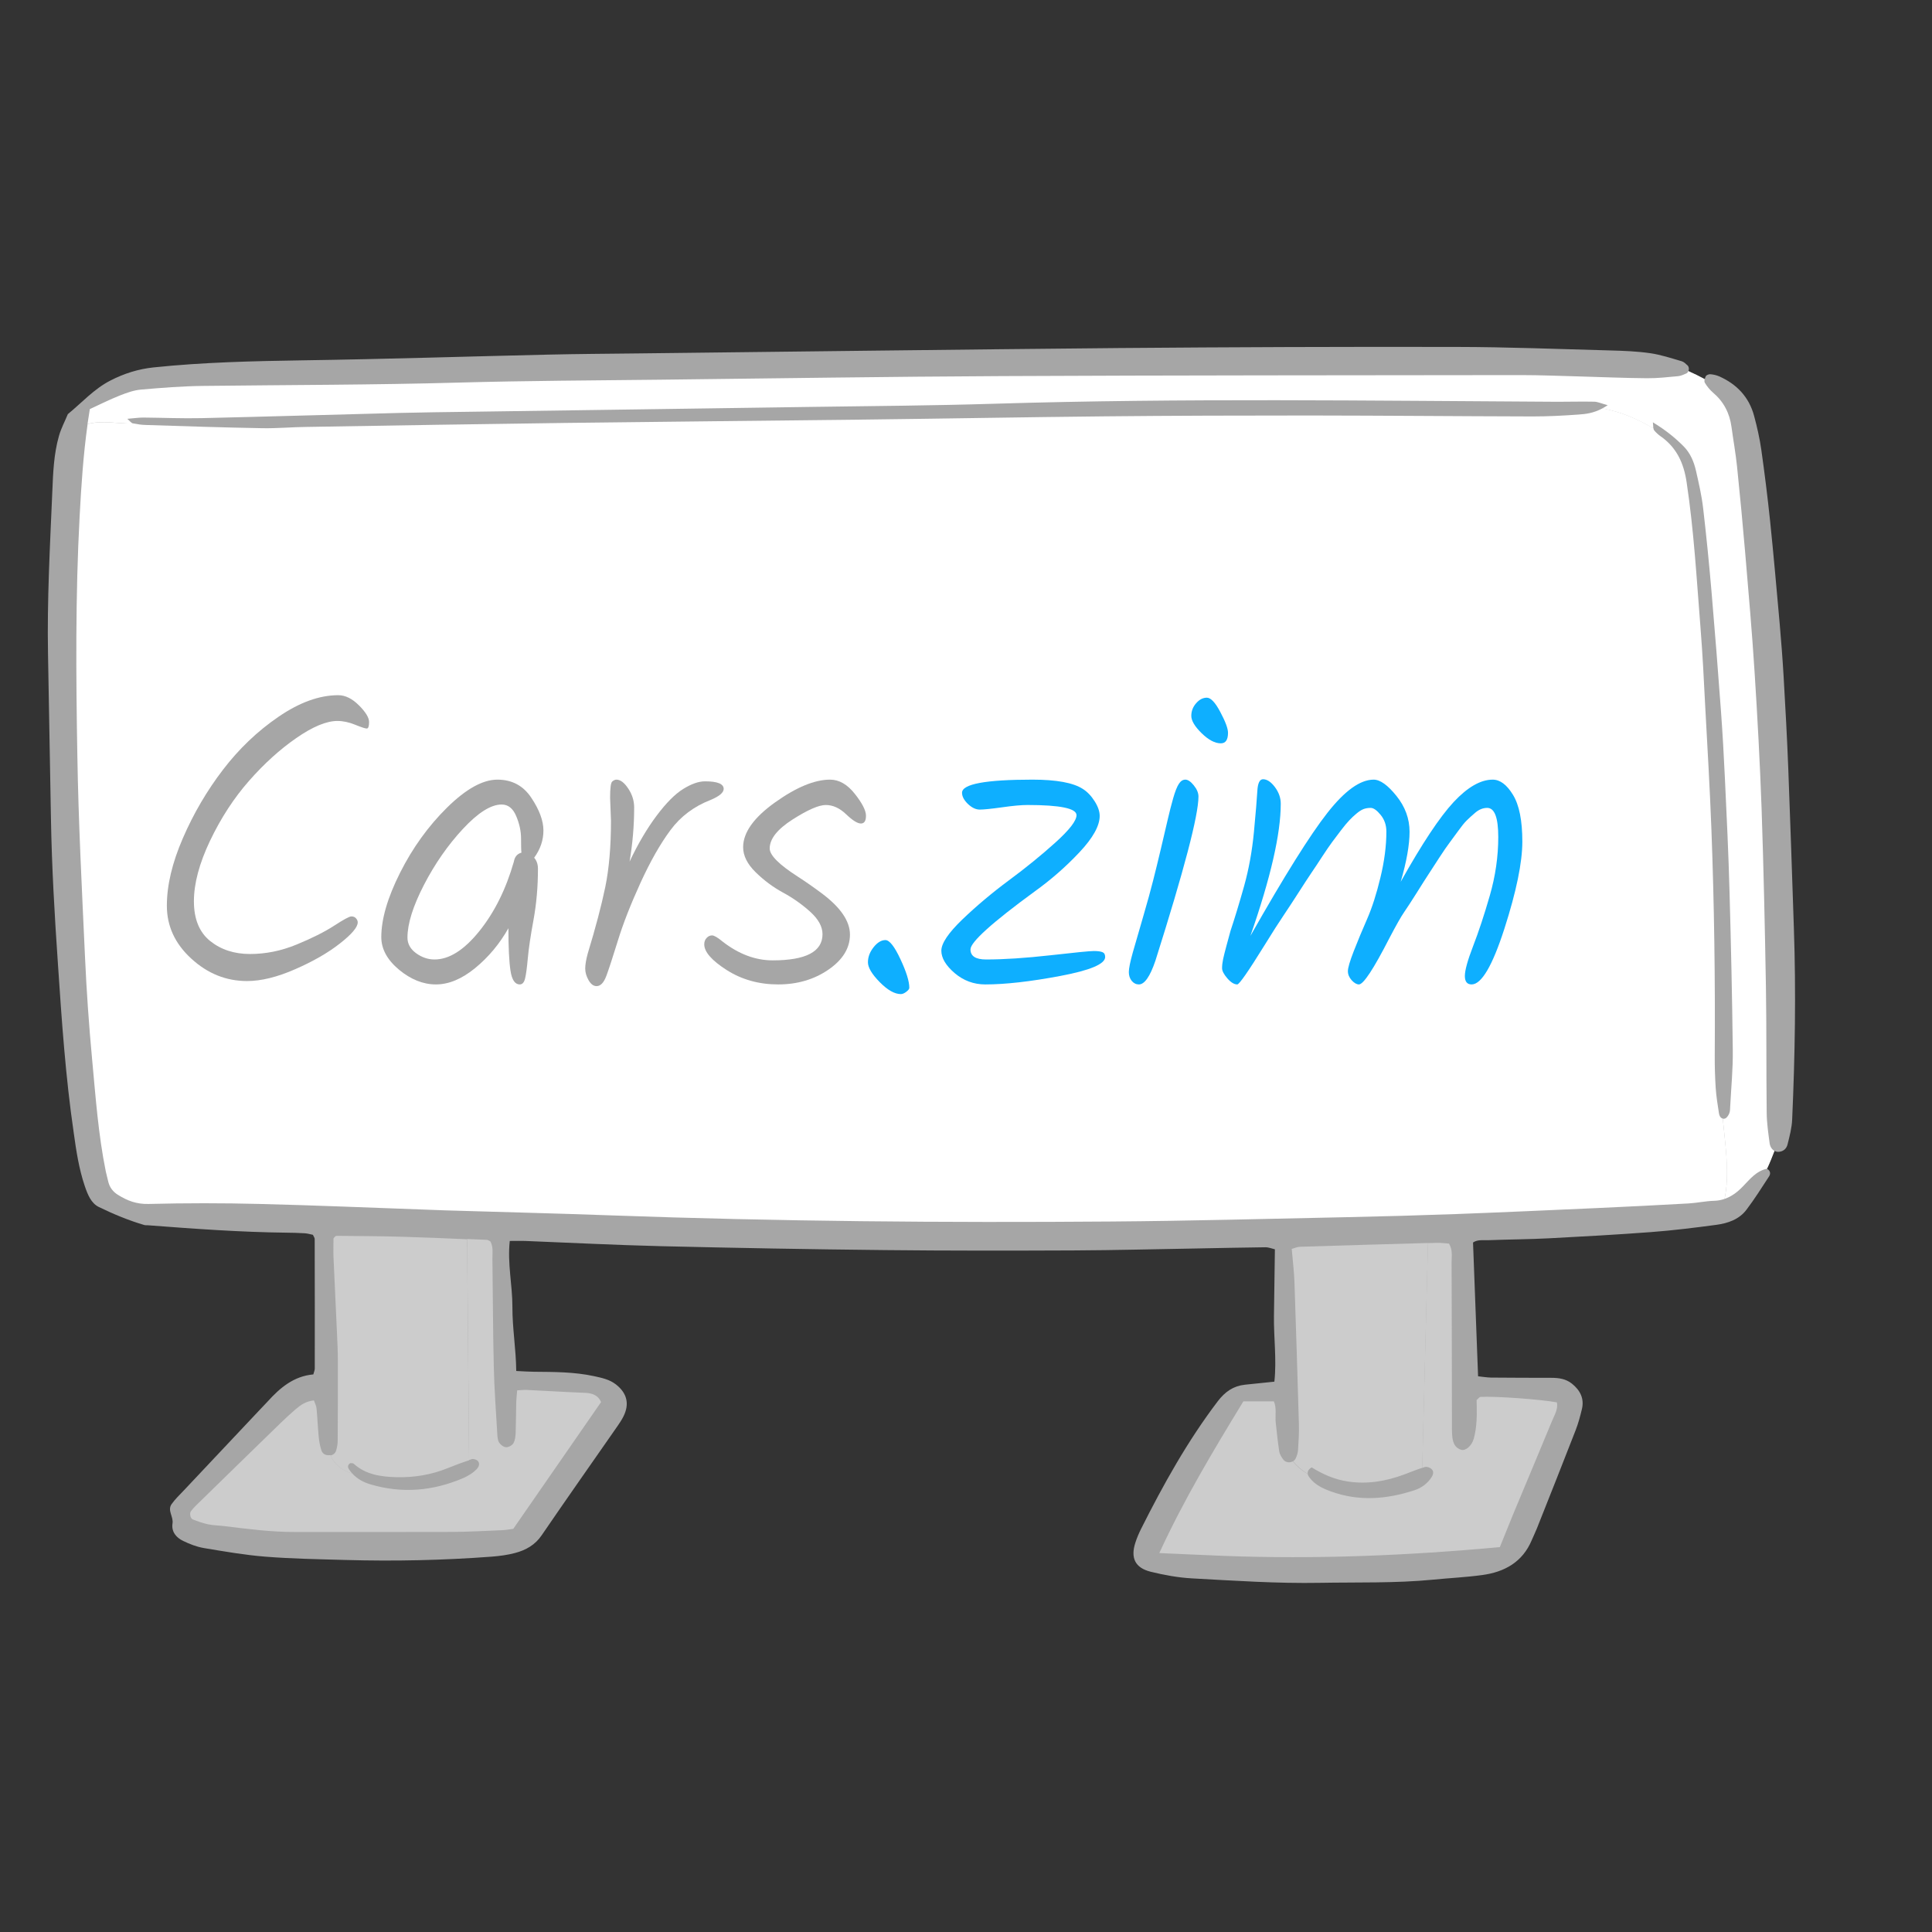 <svg xmlns="http://www.w3.org/2000/svg" xmlns:xlink="http://www.w3.org/1999/xlink" width="500" zoomAndPan="magnify" viewBox="0 0 375 375" height="500" preserveAspectRatio="xMidYMid meet" version="1.0"><rect x="0" y="0" width="375" height="375" fill="#333333" stroke="none"/><defs><g/><clipPath id="49db1de4f5"><path d="M 9 67.324 L 349 67.324 L 349 307.324 L 9 307.324 Z M 9 67.324 " clip-rule="nonzero"/></clipPath></defs><g clip-path="url(#49db1de4f5)"><path fill="#a6a6a6" d="M 347.859 217.281 C 347.793 218.906 347.359 220.543 346.961 222.133 C 346.762 222.961 346.117 223.555 345.152 223.574 C 344.891 223.574 344.641 223.508 344.406 223.391 C 343.961 224.566 343.496 225.723 342.965 226.852 C 343.68 227.246 343.695 227.859 343.363 228.355 C 341.953 230.523 340.559 232.727 339 234.793 C 337.574 236.699 335.371 237.441 333.129 237.742 C 328.918 238.305 324.688 238.832 320.461 239.148 C 313.859 239.645 307.242 240.008 300.641 240.355 C 296.746 240.555 292.848 240.57 288.934 240.719 C 287.906 240.754 286.812 240.555 285.914 241.168 C 286.246 249.84 286.562 258.398 286.895 267.137 C 287.789 267.234 288.586 267.367 289.383 267.387 C 293.277 267.418 297.191 267.434 301.09 267.434 C 302.551 267.434 303.91 267.617 305.102 268.559 C 306.711 269.852 307.543 271.457 307.043 273.527 C 306.711 274.898 306.348 276.273 305.832 277.598 C 303.363 283.969 300.824 290.324 298.305 296.68 C 298.004 297.441 297.625 298.188 297.309 298.949 C 295.516 303.219 292 305.141 287.672 305.719 C 284.523 306.148 281.32 306.297 278.152 306.613 C 270.84 307.324 263.508 307.094 256.18 307.227 C 247.887 307.375 239.629 306.812 231.371 306.363 C 228.684 306.215 225.965 305.719 223.344 305.074 C 220.309 304.312 219.41 302.391 220.375 299.43 C 220.656 298.535 221.039 297.656 221.453 296.812 C 225.797 288.156 230.492 279.715 236.379 271.969 C 237.789 270.133 239.379 269.023 241.617 268.773 C 243.477 268.578 245.332 268.379 247.355 268.18 C 247.82 263.91 247.223 259.672 247.273 255.449 C 247.324 251.215 247.391 246.961 247.457 242.492 C 246.875 242.359 246.23 242.078 245.582 242.094 C 241.203 242.145 236.824 242.242 232.465 242.324 C 224.422 242.457 216.379 242.672 208.352 242.707 C 196.16 242.758 183.988 242.773 171.797 242.641 C 157.254 242.492 142.711 242.227 128.164 241.879 C 119.426 241.664 110.684 241.215 101.93 240.867 C 101 240.836 100.09 240.867 98.945 240.867 C 98.461 245.289 99.473 249.461 99.457 253.664 C 99.441 257.77 100.156 261.84 100.203 266.109 C 101.562 266.176 102.609 266.242 103.637 266.258 C 107.535 266.293 111.434 266.277 115.281 267.105 C 116.789 267.434 118.281 267.734 119.543 268.711 C 121.715 270.398 122.227 272.516 121 274.949 C 120.688 275.578 120.289 276.176 119.891 276.754 C 114.965 283.836 110.004 290.871 105.145 297.988 C 103.852 299.891 102.047 300.887 99.973 301.434 C 98.496 301.828 96.953 302.027 95.43 302.145 C 85.992 302.855 76.539 303.055 67.07 302.789 C 61.859 302.641 56.652 302.559 51.48 302.145 C 47.484 301.828 43.52 301.133 39.555 300.473 C 38.18 300.238 36.82 299.711 35.559 299.098 C 34.199 298.453 33.238 297.309 33.484 295.703 C 33.703 294.398 32.441 293.172 33.305 291.949 C 33.984 290.988 34.844 290.176 35.656 289.316 C 40.516 284.152 45.375 279.004 50.234 273.84 C 50.801 273.246 51.379 272.648 51.945 272.035 C 54.363 269.355 57.035 267.105 60.816 266.773 C 60.934 266.309 61.098 265.977 61.098 265.629 C 61.113 257.254 61.098 248.863 61.082 240.488 C 61.082 240.273 60.914 240.059 60.734 239.676 C 60.285 239.594 59.738 239.414 59.176 239.379 C 57.996 239.297 56.82 239.281 55.625 239.262 C 46.637 239.164 37.68 238.504 28.711 237.824 C 28.477 237.809 28.227 237.84 27.996 237.773 C 24.945 236.879 22.027 235.656 19.191 234.281 C 17.664 233.535 17.016 231.848 16.469 230.258 C 15.324 226.883 14.797 223.391 14.312 219.883 C 12.723 209.023 11.977 198.082 11.246 187.125 C 10.598 177.707 10.051 168.289 9.887 158.84 C 9.688 148.211 9.52 137.602 9.32 126.977 C 9.125 116.465 9.703 105.973 10.152 95.48 C 10.301 91.836 10.434 88.145 11.445 84.605 C 11.859 83.148 12.59 81.789 13.168 80.383 C 15.891 78.164 18.227 75.5 21.43 73.863 C 24.098 72.488 26.836 71.629 29.82 71.312 C 39.473 70.305 49.156 70.09 58.859 69.938 C 74.699 69.707 90.535 69.195 106.375 68.832 C 112.16 68.699 117.965 68.664 123.754 68.598 C 154.848 68.25 185.961 67.836 217.059 67.555 C 238.934 67.375 260.824 67.293 282.699 67.34 C 292.633 67.355 302.566 67.754 312.5 68.02 C 315.102 68.086 317.707 68.184 320.277 68.551 C 322.367 68.848 324.391 69.527 326.43 70.121 C 326.844 70.238 327.211 70.617 327.559 70.934 C 327.824 71.18 327.875 71.66 327.723 72.043 C 328.785 72.523 329.848 73.035 330.891 73.598 C 330.941 73.398 331.008 73.199 331.09 73.035 C 331.207 72.805 331.688 72.605 331.984 72.637 C 332.566 72.688 333.164 72.82 333.695 73.051 C 337.129 74.574 339.5 77.09 340.477 80.746 C 341.059 82.914 341.555 85.102 341.871 87.32 C 342.516 91.871 343.082 96.438 343.562 101.008 C 344.258 107.695 344.84 114.398 345.438 121.086 C 345.734 124.492 346 127.902 346.199 131.312 C 346.547 137.32 346.879 143.328 347.109 149.34 C 347.508 159.602 347.84 169.844 348.188 180.109 C 348.621 192.504 348.406 204.902 347.859 217.281 Z M 347.859 217.281 " fill-opacity="1" fill-rule="nonzero"/></g><path fill="#ffffff" d="M 344.426 223.391 C 343.977 224.566 343.512 225.723 342.98 226.852 C 340.891 227.262 339.633 228.918 338.254 230.324 C 337.211 231.402 336.082 232.246 334.738 232.711 C 335.766 227.875 334.84 222.051 334.391 217.133 C 334.508 217.168 334.641 217.152 334.789 217.117 C 335.137 217.035 335.469 216.523 335.637 216.141 C 335.816 215.727 335.816 215.215 335.832 214.75 C 336.016 211.109 336.383 207.449 336.332 203.809 C 336.215 193.547 335.984 183.301 335.699 173.039 C 335.504 165.742 335.152 158.426 334.805 151.125 C 334.605 146.773 334.359 142.418 334.043 138.066 C 333.48 130.305 332.863 122.559 332.203 114.812 C 331.738 109.414 331.207 104.02 330.578 98.641 C 330.293 96.191 329.73 93.758 329.184 91.355 C 328.785 89.621 328.105 87.98 326.828 86.672 C 325.172 85 323.348 83.512 320.824 81.973 C 320.891 82.535 320.891 82.914 320.906 83.164 C 317.758 81.277 314.488 79.902 311.008 79.273 C 311.34 79.094 311.703 78.879 312.051 78.645 C 310.707 78.281 310.062 77.969 309.43 77.969 C 307.059 77.918 304.707 77.984 302.332 77.984 C 265.93 77.785 229.512 77.254 193.078 78.363 C 181.25 78.727 169.426 78.812 157.602 78.977 C 135.496 79.309 113.371 79.605 91.266 79.922 C 86.656 79.988 82.043 80.035 77.434 80.152 C 64.664 80.484 51.91 80.863 39.141 81.16 C 35.359 81.246 31.578 81.078 27.781 81.047 C 26.887 81.047 25.973 81.195 24.711 81.293 C 25.277 81.789 25.508 82.121 25.773 82.172 C 25.84 82.188 25.906 82.203 25.973 82.203 C 22.988 82.305 19.805 81.492 16.984 82.32 C 17.133 81.359 17.281 80.383 17.434 79.406 C 19.438 78.48 21.348 77.52 23.32 76.742 C 24.629 76.23 26.008 75.734 27.383 75.617 C 31.379 75.27 35.41 74.953 39.422 74.906 C 55.973 74.707 72.543 74.723 89.094 74.258 C 102.211 73.895 115.344 73.844 128.465 73.695 C 150.473 73.449 172.461 73.102 194.453 73 C 228.035 72.836 261.637 72.852 295.219 72.805 C 299 72.805 302.781 72.969 306.562 73.066 C 310.941 73.184 315.301 73.383 319.68 73.414 C 321.688 73.434 323.695 73.199 325.684 73.02 C 326.25 72.969 326.812 72.703 327.344 72.473 C 327.508 72.391 327.641 72.223 327.707 72.023 C 328.77 72.504 329.832 73.02 330.875 73.582 C 330.809 73.844 330.809 74.129 330.91 74.293 C 331.324 74.988 331.855 75.648 332.469 76.18 C 334.559 77.949 335.719 80.168 336.082 82.867 C 336.43 85.434 336.895 87.996 337.16 90.562 C 337.742 96.191 338.273 101.836 338.754 107.461 C 339.398 115.109 340.078 122.738 340.559 130.387 C 341.125 139.207 341.605 148.047 341.922 156.902 C 342.316 168.457 342.566 180.023 342.766 191.578 C 342.898 199.723 342.816 207.863 342.914 216.008 C 342.934 217.996 343.23 219.996 343.496 221.984 C 343.629 222.68 343.977 223.141 344.426 223.391 Z M 344.426 223.391 " fill-opacity="1" fill-rule="nonzero"/><path fill="#ffffff" d="M 334.738 232.711 C 334.109 232.926 333.43 233.059 332.699 233.074 C 331.059 233.121 329.414 233.488 327.773 233.586 C 321.754 233.918 315.734 234.23 309.715 234.496 C 300.742 234.895 291.754 235.309 282.781 235.641 C 275.684 235.902 268.602 236.102 261.504 236.25 C 246.246 236.566 231.004 236.98 215.746 237.094 C 183.34 237.344 150.934 237.078 118.547 235.902 C 107.801 235.508 97.035 235.258 86.273 234.926 C 85.098 234.895 83.902 234.828 82.723 234.793 C 71.977 234.414 61.215 233.949 50.469 233.688 C 43.254 233.504 36.039 233.504 28.824 233.688 C 26.52 233.75 24.711 233.059 22.887 231.914 C 21.926 231.32 21.312 230.508 21.031 229.434 C 20.863 228.754 20.684 228.059 20.535 227.379 C 19.074 220.195 18.559 212.898 17.879 205.613 C 17.266 199.043 16.801 192.438 16.504 185.836 C 15.906 172.742 15.227 159.668 15.012 146.559 C 14.746 131.113 14.629 115.641 15.457 100.195 C 15.773 94.285 16.156 88.41 17 82.32 C 19.82 81.508 23.004 82.305 25.988 82.203 C 26.734 82.352 27.48 82.469 28.246 82.484 C 35.809 82.734 43.371 82.98 50.934 83.113 C 53.77 83.164 56.605 82.898 59.441 82.867 C 76.238 82.586 93.023 82.305 109.824 82.09 C 129.094 81.84 148.383 81.676 167.652 81.441 C 183.258 81.262 198.863 80.965 214.488 80.812 C 227.738 80.68 240.973 80.648 254.223 80.648 C 268.652 80.664 283.078 80.797 297.508 80.832 C 300.461 80.832 303.41 80.68 306.363 80.465 C 307.805 80.367 309.281 80.203 311.039 79.258 C 314.523 79.902 317.809 81.262 320.941 83.148 C 320.957 83.312 320.992 83.43 321.059 83.512 C 321.422 83.957 321.871 84.371 322.352 84.703 C 325.453 86.887 326.828 89.918 327.375 93.625 C 328.785 102.961 329.316 112.379 330.062 121.781 C 330.477 126.945 330.727 132.125 330.992 137.305 C 331.422 145.184 331.887 153.078 332.184 160.973 C 332.734 175.59 332.93 190.203 332.832 204.82 C 332.816 206.938 332.883 209.074 333.016 211.176 C 333.129 212.812 333.395 214.453 333.645 216.074 C 333.711 216.555 333.941 217.02 334.391 217.117 C 334.855 222.051 335.785 227.859 334.738 232.711 Z M 334.738 232.711 " fill-opacity="1" fill-rule="nonzero"/><path fill="#cccccc" d="M 301.238 275.828 C 298.719 281.934 296.164 288.008 293.625 294.098 C 292.781 296.152 291.969 298.223 291.121 300.289 C 273.227 301.945 255.434 302.672 237.59 301.996 C 233.477 301.844 229.379 301.629 225.02 301.449 C 229.777 291.105 235.465 281.621 241.336 272.004 C 243.195 272.004 245.168 272.004 247.258 272.004 C 247.836 273.328 247.473 274.75 247.621 276.141 C 247.82 278.012 248.02 279.883 248.301 281.734 C 248.387 282.281 248.734 282.828 249.082 283.293 C 249.496 283.871 250.344 283.969 250.922 283.656 C 251.719 284.617 252.715 285.461 253.824 286.105 C 253.875 286.352 254.023 286.586 254.188 286.801 C 255.199 288.191 256.727 288.887 258.27 289.465 C 263.727 291.469 269.164 291.02 274.555 289.25 C 275.914 288.805 277.074 287.957 277.871 286.719 C 278.203 286.203 278.352 285.559 277.84 285.113 C 277.523 284.848 276.941 284.633 276.578 284.746 C 276.395 284.797 276.23 284.863 276.047 284.914 L 277.16 241.281 C 277.754 241.266 278.336 241.25 278.934 241.234 C 279.73 241.215 280.523 241.332 281.254 241.383 C 282 242.641 281.754 243.848 281.754 244.992 C 281.801 255.254 281.801 265.516 281.82 275.777 C 281.82 276.836 281.785 277.91 281.902 278.953 C 282.02 280.047 282.434 281.059 283.609 281.402 C 284.457 281.652 285.648 280.676 286.047 279.27 C 286.363 278.145 286.527 276.969 286.594 275.793 C 286.695 274.387 286.613 272.98 286.613 271.754 C 286.992 271.422 287.16 271.16 287.34 271.141 C 290.078 270.961 299.164 271.621 302.199 272.203 C 302.449 273.543 301.719 274.668 301.238 275.828 Z M 113.57 270.348 C 109.805 270.199 106.023 269.969 102.262 269.785 C 101.695 269.75 101.133 269.836 100.387 269.867 C 100.32 270.711 100.223 271.391 100.203 272.07 C 100.156 274.07 100.156 276.074 100.09 278.078 C 100.055 278.773 99.988 279.535 99.656 280.113 C 99.426 280.527 98.727 280.926 98.246 280.906 C 97.766 280.891 97.168 280.445 96.887 280.016 C 96.59 279.551 96.555 278.887 96.523 278.309 C 96.273 273.957 95.941 269.602 95.844 265.25 C 95.676 258.297 95.676 251.328 95.578 244.379 C 95.562 243.219 95.793 242.012 95.164 240.934 C 94.93 240.836 94.73 240.672 94.516 240.652 C 93.238 240.605 91.961 240.539 90.668 240.488 L 91.051 283.391 C 91.215 283.34 91.383 283.273 91.531 283.227 C 91.895 283.109 92.543 283.309 92.773 283.605 C 93.188 284.102 92.941 284.73 92.508 285.18 C 92.195 285.508 91.812 285.824 91.43 286.07 C 90.934 286.387 90.418 286.684 89.871 286.914 C 84.035 289.398 78.082 289.93 71.945 288.125 C 70.551 287.711 69.355 287.066 68.41 286.039 C 66.488 285.441 64.797 284.203 64.148 282.43 C 64.102 282.43 64.066 282.445 64.016 282.445 C 63.203 282.547 62.574 282.184 62.359 281.438 C 62.078 280.543 61.926 279.617 61.844 278.691 C 61.68 276.934 61.613 275.164 61.445 273.41 C 61.398 272.863 61.113 272.352 60.934 271.82 C 59.375 271.969 58.328 272.73 57.332 273.574 C 56.355 274.418 55.395 275.312 54.465 276.207 C 48.957 281.555 43.469 286.914 37.98 292.277 C 37.648 292.609 37.332 292.957 37.051 293.34 C 36.754 293.734 36.953 294.746 37.398 294.91 C 38.379 295.293 39.371 295.656 40.402 295.871 C 41.43 296.086 42.508 296.086 43.57 296.219 C 48.129 296.781 52.707 297.375 57.316 297.359 C 67.484 297.359 77.633 297.375 87.801 297.344 C 90.984 297.328 94.168 297.145 97.367 297.012 C 98.18 296.98 98.977 296.832 99.625 296.746 C 105.379 288.438 111.016 280.312 116.672 272.137 C 116.094 270.812 114.98 270.414 113.57 270.348 Z M 113.57 270.348 " fill-opacity="1" fill-rule="nonzero"/><path fill="#cccccc" d="M 250.957 283.641 C 251.188 283.523 251.371 283.324 251.484 283.094 C 251.734 282.578 251.918 281.984 251.949 281.422 C 252.051 279.781 252.168 278.129 252.117 276.473 C 251.852 267.27 251.57 258.082 251.254 248.898 C 251.188 246.777 250.906 244.676 250.723 242.41 C 251.285 242.258 251.816 242.012 252.363 241.996 C 260.641 241.73 268.898 241.5 277.176 241.266 L 276.062 284.898 C 274.902 285.277 273.758 285.742 272.613 286.172 C 269.031 287.512 265.383 288.141 261.535 287.547 C 259.016 287.148 256.809 286.188 254.586 284.812 C 253.891 285.262 253.758 285.691 253.84 286.09 C 252.746 285.441 251.77 284.598 250.957 283.641 Z M 68.43 286.07 C 68.18 285.789 67.949 285.508 67.73 285.18 C 67.434 284.715 67.5 284.301 67.996 283.988 C 68.195 284.02 68.512 283.969 68.645 284.102 C 71 286.238 73.918 286.633 76.887 286.719 C 80.32 286.816 83.688 286.27 86.902 284.965 C 88.262 284.418 89.656 283.887 91.051 283.441 L 90.668 240.539 C 86.523 240.355 82.375 240.176 78.23 240.059 C 73.984 239.926 69.723 239.926 65.477 239.875 C 65.359 239.875 65.227 239.895 65.129 239.941 C 65.027 239.992 64.961 240.109 64.73 240.371 C 64.73 241.449 64.68 242.723 64.73 243.996 C 64.945 248.832 65.18 253.648 65.395 258.48 C 65.477 260.367 65.578 262.254 65.578 264.141 C 65.594 269.32 65.578 274.52 65.543 279.699 C 65.543 280.277 65.426 280.875 65.277 281.438 C 65.129 282.016 64.746 282.383 64.168 282.496 C 64.797 284.219 66.504 285.477 68.43 286.07 Z M 68.43 286.07 " fill-opacity="1" fill-rule="nonzero"/><g fill="#a6a6a6" fill-opacity="1"><g transform="translate(25.747, 192.468)"><g><path d="M 39.906 -57.531 C 41.27 -57.531 42.609 -56.875 43.922 -55.562 C 45.234 -54.25 45.891 -53.172 45.891 -52.328 C 45.891 -51.484 45.738 -51.062 45.438 -51.062 C 45.145 -51.062 44.395 -51.305 43.188 -51.797 C 41.988 -52.285 40.844 -52.531 39.75 -52.531 C 37.613 -52.531 34.945 -51.422 31.75 -49.203 C 28.562 -46.992 25.504 -44.223 22.578 -40.891 C 19.648 -37.555 17.133 -33.691 15.031 -29.297 C 12.938 -24.898 11.891 -20.977 11.891 -17.531 C 11.891 -14.094 12.938 -11.523 15.031 -9.828 C 17.133 -8.141 19.719 -7.297 22.781 -7.297 C 25.844 -7.297 28.863 -7.91 31.844 -9.141 C 34.82 -10.367 37.238 -11.582 39.094 -12.781 C 40.945 -13.988 42.066 -14.594 42.453 -14.594 C 42.836 -14.594 43.141 -14.469 43.359 -14.219 C 43.578 -13.969 43.688 -13.707 43.688 -13.438 C 43.688 -12.508 42.535 -11.145 40.234 -9.344 C 37.941 -7.539 35.047 -5.875 31.547 -4.344 C 28.055 -2.812 24.941 -2.047 22.203 -2.047 C 18.16 -2.047 14.555 -3.492 11.391 -6.391 C 8.223 -9.285 6.641 -12.711 6.641 -16.672 C 6.641 -20.641 7.676 -25.008 9.75 -29.781 C 11.82 -34.562 14.414 -38.988 17.531 -43.062 C 20.645 -47.133 24.238 -50.562 28.312 -53.344 C 32.383 -56.133 36.25 -57.531 39.906 -57.531 Z M 39.906 -57.531 "/></g></g></g><g fill="#a6a6a6" fill-opacity="1"><g transform="translate(74.01, 192.468)"><g><path d="M 22.531 -41.141 C 25.375 -41.141 27.57 -39.961 29.125 -37.609 C 30.688 -35.266 31.469 -33.148 31.469 -31.266 C 31.469 -29.379 30.867 -27.617 29.672 -25.984 C 30.16 -25.43 30.406 -24.719 30.406 -23.844 C 30.406 -20.352 30.117 -17.051 29.547 -13.938 C 28.973 -10.82 28.602 -8.332 28.438 -6.469 C 28.27 -4.613 28.094 -3.301 27.906 -2.531 C 27.719 -1.77 27.375 -1.391 26.875 -1.391 C 25.945 -1.391 25.348 -2.273 25.078 -4.047 C 24.805 -5.828 24.672 -8.578 24.672 -12.297 C 22.973 -9.285 20.828 -6.711 18.234 -4.578 C 15.641 -2.453 13.098 -1.391 10.609 -1.391 C 8.129 -1.391 5.738 -2.344 3.438 -4.25 C 1.145 -6.164 0 -8.273 0 -10.578 C 0 -14.066 1.211 -18.227 3.641 -23.062 C 6.078 -27.906 9.125 -32.129 12.781 -35.734 C 16.445 -39.336 19.695 -41.141 22.531 -41.141 Z M 27.203 -26.969 C 27.148 -27.344 27.125 -28.254 27.125 -29.703 C 27.125 -31.148 26.805 -32.613 26.172 -34.094 C 25.547 -35.57 24.609 -36.312 23.359 -36.312 C 21.285 -36.312 18.785 -34.738 15.859 -31.594 C 12.93 -28.445 10.398 -24.812 8.266 -20.688 C 6.141 -16.562 5.078 -13.16 5.078 -10.484 C 5.078 -9.285 5.633 -8.273 6.75 -7.453 C 7.875 -6.641 9.066 -6.234 10.328 -6.234 C 13.172 -6.234 16.066 -8.062 19.016 -11.719 C 21.961 -15.375 24.203 -19.879 25.734 -25.234 C 25.898 -26.172 26.391 -26.75 27.203 -26.969 Z M 27.203 -26.969 "/></g></g></g><g fill="#a6a6a6" fill-opacity="1"><g transform="translate(110.638, 192.468)"><g><path d="M 7.953 -33.188 L 7.781 -37.609 C 7.781 -39.473 7.914 -40.523 8.188 -40.766 C 8.469 -41.016 8.742 -41.141 9.016 -41.141 C 9.773 -41.141 10.535 -40.566 11.297 -39.422 C 12.066 -38.273 12.453 -37.047 12.453 -35.734 C 12.453 -32.234 12.156 -28.734 11.562 -25.234 C 13.195 -28.68 14.941 -31.645 16.797 -34.125 C 18.66 -36.613 20.383 -38.348 21.969 -39.328 C 23.551 -40.316 24.969 -40.812 26.219 -40.812 C 28.625 -40.812 29.828 -40.32 29.828 -39.344 C 29.828 -38.625 28.984 -37.91 27.297 -37.203 C 24.066 -35.953 21.469 -34 19.5 -31.344 C 17.531 -28.695 15.586 -25.281 13.672 -21.094 C 11.766 -16.914 10.305 -13.188 9.297 -9.906 C 8.285 -6.633 7.535 -4.344 7.047 -3.031 C 6.555 -1.719 5.926 -1.062 5.156 -1.062 C 4.562 -1.062 4.047 -1.441 3.609 -2.203 C 3.172 -2.973 2.953 -3.727 2.953 -4.469 C 2.953 -5.207 3.113 -6.176 3.438 -7.375 C 4.969 -12.406 6.102 -16.707 6.844 -20.281 C 7.582 -23.863 7.953 -28.164 7.953 -33.188 Z M 7.953 -33.188 "/></g></g></g><g fill="#a6a6a6" fill-opacity="1"><g transform="translate(136.367, 192.468)"><g><path d="M 24.75 -41.141 C 26.5 -41.141 28.098 -40.223 29.547 -38.391 C 30.992 -36.566 31.719 -35.148 31.719 -34.141 C 31.719 -33.129 31.391 -32.625 30.734 -32.625 C 30.078 -32.625 29.117 -33.223 27.859 -34.422 C 26.609 -35.617 25.297 -36.219 23.922 -36.219 C 22.555 -36.219 20.398 -35.273 17.453 -33.391 C 14.504 -31.504 13.031 -29.633 13.031 -27.781 C 13.031 -26.469 14.859 -24.641 18.516 -22.297 C 20.047 -21.305 21.578 -20.238 23.109 -19.094 C 26.773 -16.363 28.609 -13.688 28.609 -11.062 C 28.609 -8.438 27.211 -6.164 24.422 -4.25 C 21.641 -2.344 18.391 -1.391 14.672 -1.391 C 10.953 -1.391 7.629 -2.316 4.703 -4.172 C 1.785 -6.035 0.328 -7.703 0.328 -9.172 C 0.328 -9.672 0.477 -10.082 0.781 -10.406 C 1.082 -10.738 1.438 -10.906 1.844 -10.906 C 2.25 -10.906 2.945 -10.492 3.938 -9.672 C 7.051 -7.266 10.273 -6.062 13.609 -6.062 C 20.055 -6.062 23.281 -7.754 23.281 -11.141 C 23.281 -12.617 22.473 -14.082 20.859 -15.531 C 19.242 -16.977 17.477 -18.219 15.562 -19.25 C 13.656 -20.289 11.895 -21.602 10.281 -23.188 C 8.676 -24.77 7.875 -26.383 7.875 -28.031 C 7.875 -30.875 9.938 -33.77 14.062 -36.719 C 18.188 -39.664 21.75 -41.141 24.75 -41.141 Z M 24.75 -41.141 "/></g></g></g><g fill="#0eafff" fill-opacity="1"><g transform="translate(162.888, 192.468)"><g><path d="M 11.969 0.484 C 10.758 0.484 9.391 -0.289 7.859 -1.844 C 6.336 -3.395 5.578 -4.676 5.578 -5.688 C 5.578 -6.707 5.941 -7.68 6.672 -8.609 C 7.41 -9.535 8.176 -10 8.969 -10 C 9.758 -10 10.727 -8.77 11.875 -6.312 C 13.031 -3.852 13.609 -1.992 13.609 -0.734 C 13.609 -0.516 13.414 -0.258 13.031 0.031 C 12.645 0.332 12.289 0.484 11.969 0.484 Z M 11.969 0.484 "/></g></g></g><g fill="#0eafff" fill-opacity="1"><g transform="translate(182.308, 192.468)"><g><path d="M 4.422 -38.594 C 4.422 -40.289 8.984 -41.141 18.109 -41.141 C 22.754 -41.141 26.004 -40.539 27.859 -39.344 C 28.734 -38.789 29.5 -37.992 30.156 -36.953 C 30.812 -35.922 31.141 -34.969 31.141 -34.094 C 31.141 -32.176 29.828 -29.82 27.203 -27.031 C 24.586 -24.25 21.723 -21.738 18.609 -19.5 C 10.242 -13.383 6.062 -9.613 6.062 -8.188 C 6.062 -6.883 7.07 -6.234 9.094 -6.234 C 12.539 -6.234 16.691 -6.504 21.547 -7.047 C 26.41 -7.598 29.223 -7.875 29.984 -7.875 C 30.754 -7.875 31.316 -7.801 31.672 -7.656 C 32.023 -7.52 32.203 -7.207 32.203 -6.719 C 32.203 -5.352 29.289 -4.125 23.469 -3.031 C 17.656 -1.938 12.812 -1.391 8.938 -1.391 C 6.695 -1.391 4.711 -2.125 2.984 -3.594 C 1.266 -5.07 0.406 -6.52 0.406 -7.938 C 0.406 -9.363 1.77 -11.391 4.5 -14.016 C 7.238 -16.641 10.242 -19.164 13.516 -21.594 C 16.797 -24.02 19.801 -26.461 22.531 -28.922 C 25.27 -31.391 26.641 -33.164 26.641 -34.25 C 26.641 -35.562 23.469 -36.219 17.125 -36.219 C 15.926 -36.219 14.273 -36.066 12.172 -35.766 C 10.066 -35.473 8.629 -35.328 7.859 -35.328 C 7.098 -35.328 6.332 -35.691 5.562 -36.422 C 4.801 -37.16 4.422 -37.883 4.422 -38.594 Z M 4.422 -38.594 "/></g></g></g><g fill="#0eafff" fill-opacity="1"><g transform="translate(216.559, 192.468)"><g><path d="M 14.672 -53.516 C 14.672 -54.441 14.984 -55.258 15.609 -55.969 C 16.234 -56.688 16.926 -57.047 17.688 -57.047 C 18.457 -57.047 19.332 -56.113 20.312 -54.25 C 21.301 -52.395 21.797 -51.055 21.797 -50.234 C 21.797 -48.867 21.332 -48.188 20.406 -48.188 C 19.258 -48.188 18.016 -48.844 16.672 -50.156 C 15.336 -51.469 14.672 -52.586 14.672 -53.516 Z M 11.141 -37.484 C 11.523 -38.828 11.895 -39.77 12.25 -40.312 C 12.602 -40.863 13.023 -41.141 13.516 -41.141 C 14.016 -41.141 14.562 -40.77 15.156 -40.031 C 15.758 -39.289 16.062 -38.566 16.062 -37.859 C 16.062 -34.203 13.273 -23.578 7.703 -5.984 C 6.66 -2.922 5.594 -1.391 4.5 -1.391 C 3.957 -1.391 3.492 -1.617 3.109 -2.078 C 2.734 -2.547 2.547 -3.117 2.547 -3.797 C 2.547 -4.484 2.801 -5.742 3.312 -7.578 C 3.832 -9.41 4.504 -11.734 5.328 -14.547 C 6.148 -17.359 6.789 -19.68 7.25 -21.516 C 7.719 -23.348 8.238 -25.477 8.812 -27.906 C 9.383 -30.332 9.82 -32.203 10.125 -33.516 C 10.426 -34.828 10.766 -36.148 11.141 -37.484 Z M 11.141 -37.484 "/></g></g></g><g fill="#0eafff" fill-opacity="1"><g transform="translate(235.078, 192.468)"><g><path d="M 54.656 -41.141 C 56.082 -41.141 57.395 -40.156 58.594 -38.188 C 59.801 -36.219 60.406 -33.195 60.406 -29.125 C 60.406 -25.062 59.242 -19.422 56.922 -12.203 C 54.598 -4.992 52.477 -1.391 50.562 -1.391 C 49.688 -1.391 49.25 -1.938 49.25 -3.031 C 49.25 -4.125 49.781 -6.051 50.844 -8.812 C 51.914 -11.57 53 -14.848 54.094 -18.641 C 55.188 -22.441 55.734 -26.227 55.734 -30 C 55.734 -33.77 55.02 -35.656 53.594 -35.656 C 52.781 -35.656 52.016 -35.352 51.297 -34.75 C 50.586 -34.145 50.016 -33.625 49.578 -33.188 C 49.141 -32.75 48.609 -32.094 47.984 -31.219 C 47.359 -30.344 46.797 -29.578 46.297 -28.922 C 45.805 -28.273 45.148 -27.32 44.328 -26.062 C 43.516 -24.801 42.82 -23.734 42.25 -22.859 C 41.676 -21.984 40.883 -20.738 39.875 -19.125 C 38.863 -17.52 38.055 -16.281 37.453 -15.406 C 36.848 -14.531 35.891 -12.836 34.578 -10.328 C 31.523 -4.367 29.562 -1.391 28.688 -1.391 C 28.25 -1.391 27.781 -1.66 27.281 -2.203 C 26.789 -2.754 26.547 -3.344 26.547 -3.969 C 26.547 -4.602 26.926 -5.898 27.688 -7.859 C 28.457 -9.828 29.32 -11.906 30.281 -14.094 C 31.238 -16.281 32.098 -18.957 32.859 -22.125 C 33.629 -25.289 34.016 -28.27 34.016 -31.062 C 34.016 -32.312 33.645 -33.391 32.906 -34.297 C 32.164 -35.203 31.52 -35.656 30.969 -35.656 C 30.426 -35.656 29.945 -35.57 29.531 -35.406 C 29.125 -35.238 28.676 -34.945 28.188 -34.531 C 27.695 -34.125 27.234 -33.688 26.797 -33.219 C 26.359 -32.758 25.828 -32.117 25.203 -31.297 C 24.578 -30.484 24.004 -29.723 23.484 -29.016 C 22.961 -28.305 22.316 -27.363 21.547 -26.188 C 20.785 -25.008 20.086 -23.957 19.453 -23.031 C 18.828 -22.102 18.023 -20.875 17.047 -19.344 C 16.066 -17.812 15.098 -16.332 14.141 -14.906 C 13.18 -13.488 11.91 -11.5 10.328 -8.938 C 7.211 -3.906 5.461 -1.391 5.078 -1.391 C 4.473 -1.391 3.828 -1.785 3.141 -2.578 C 2.461 -3.367 2.125 -4.023 2.125 -4.547 C 2.125 -5.066 2.191 -5.656 2.328 -6.312 C 2.473 -6.969 2.68 -7.801 2.953 -8.812 C 3.223 -9.82 3.492 -10.816 3.766 -11.797 C 4.586 -14.254 5.461 -17.133 6.391 -20.438 C 7.316 -23.75 7.957 -27.273 8.312 -31.016 C 8.664 -34.766 8.883 -37.398 8.969 -38.922 C 9.051 -40.453 9.422 -41.219 10.078 -41.219 C 10.848 -41.219 11.613 -40.711 12.375 -39.703 C 13.133 -38.691 13.516 -37.613 13.516 -36.469 C 13.516 -30.625 11.551 -22.07 7.625 -10.812 C 14.227 -22.457 19.211 -30.422 22.578 -34.703 C 25.941 -38.992 28.93 -41.141 31.547 -41.141 C 32.805 -41.141 34.281 -40.086 35.969 -37.984 C 37.664 -35.879 38.516 -33.555 38.516 -31.016 C 38.516 -28.473 37.941 -25.238 36.797 -21.312 C 40.953 -28.738 44.379 -33.898 47.078 -36.797 C 49.785 -39.691 52.312 -41.141 54.656 -41.141 Z M 54.656 -41.141 "/></g></g></g></svg>